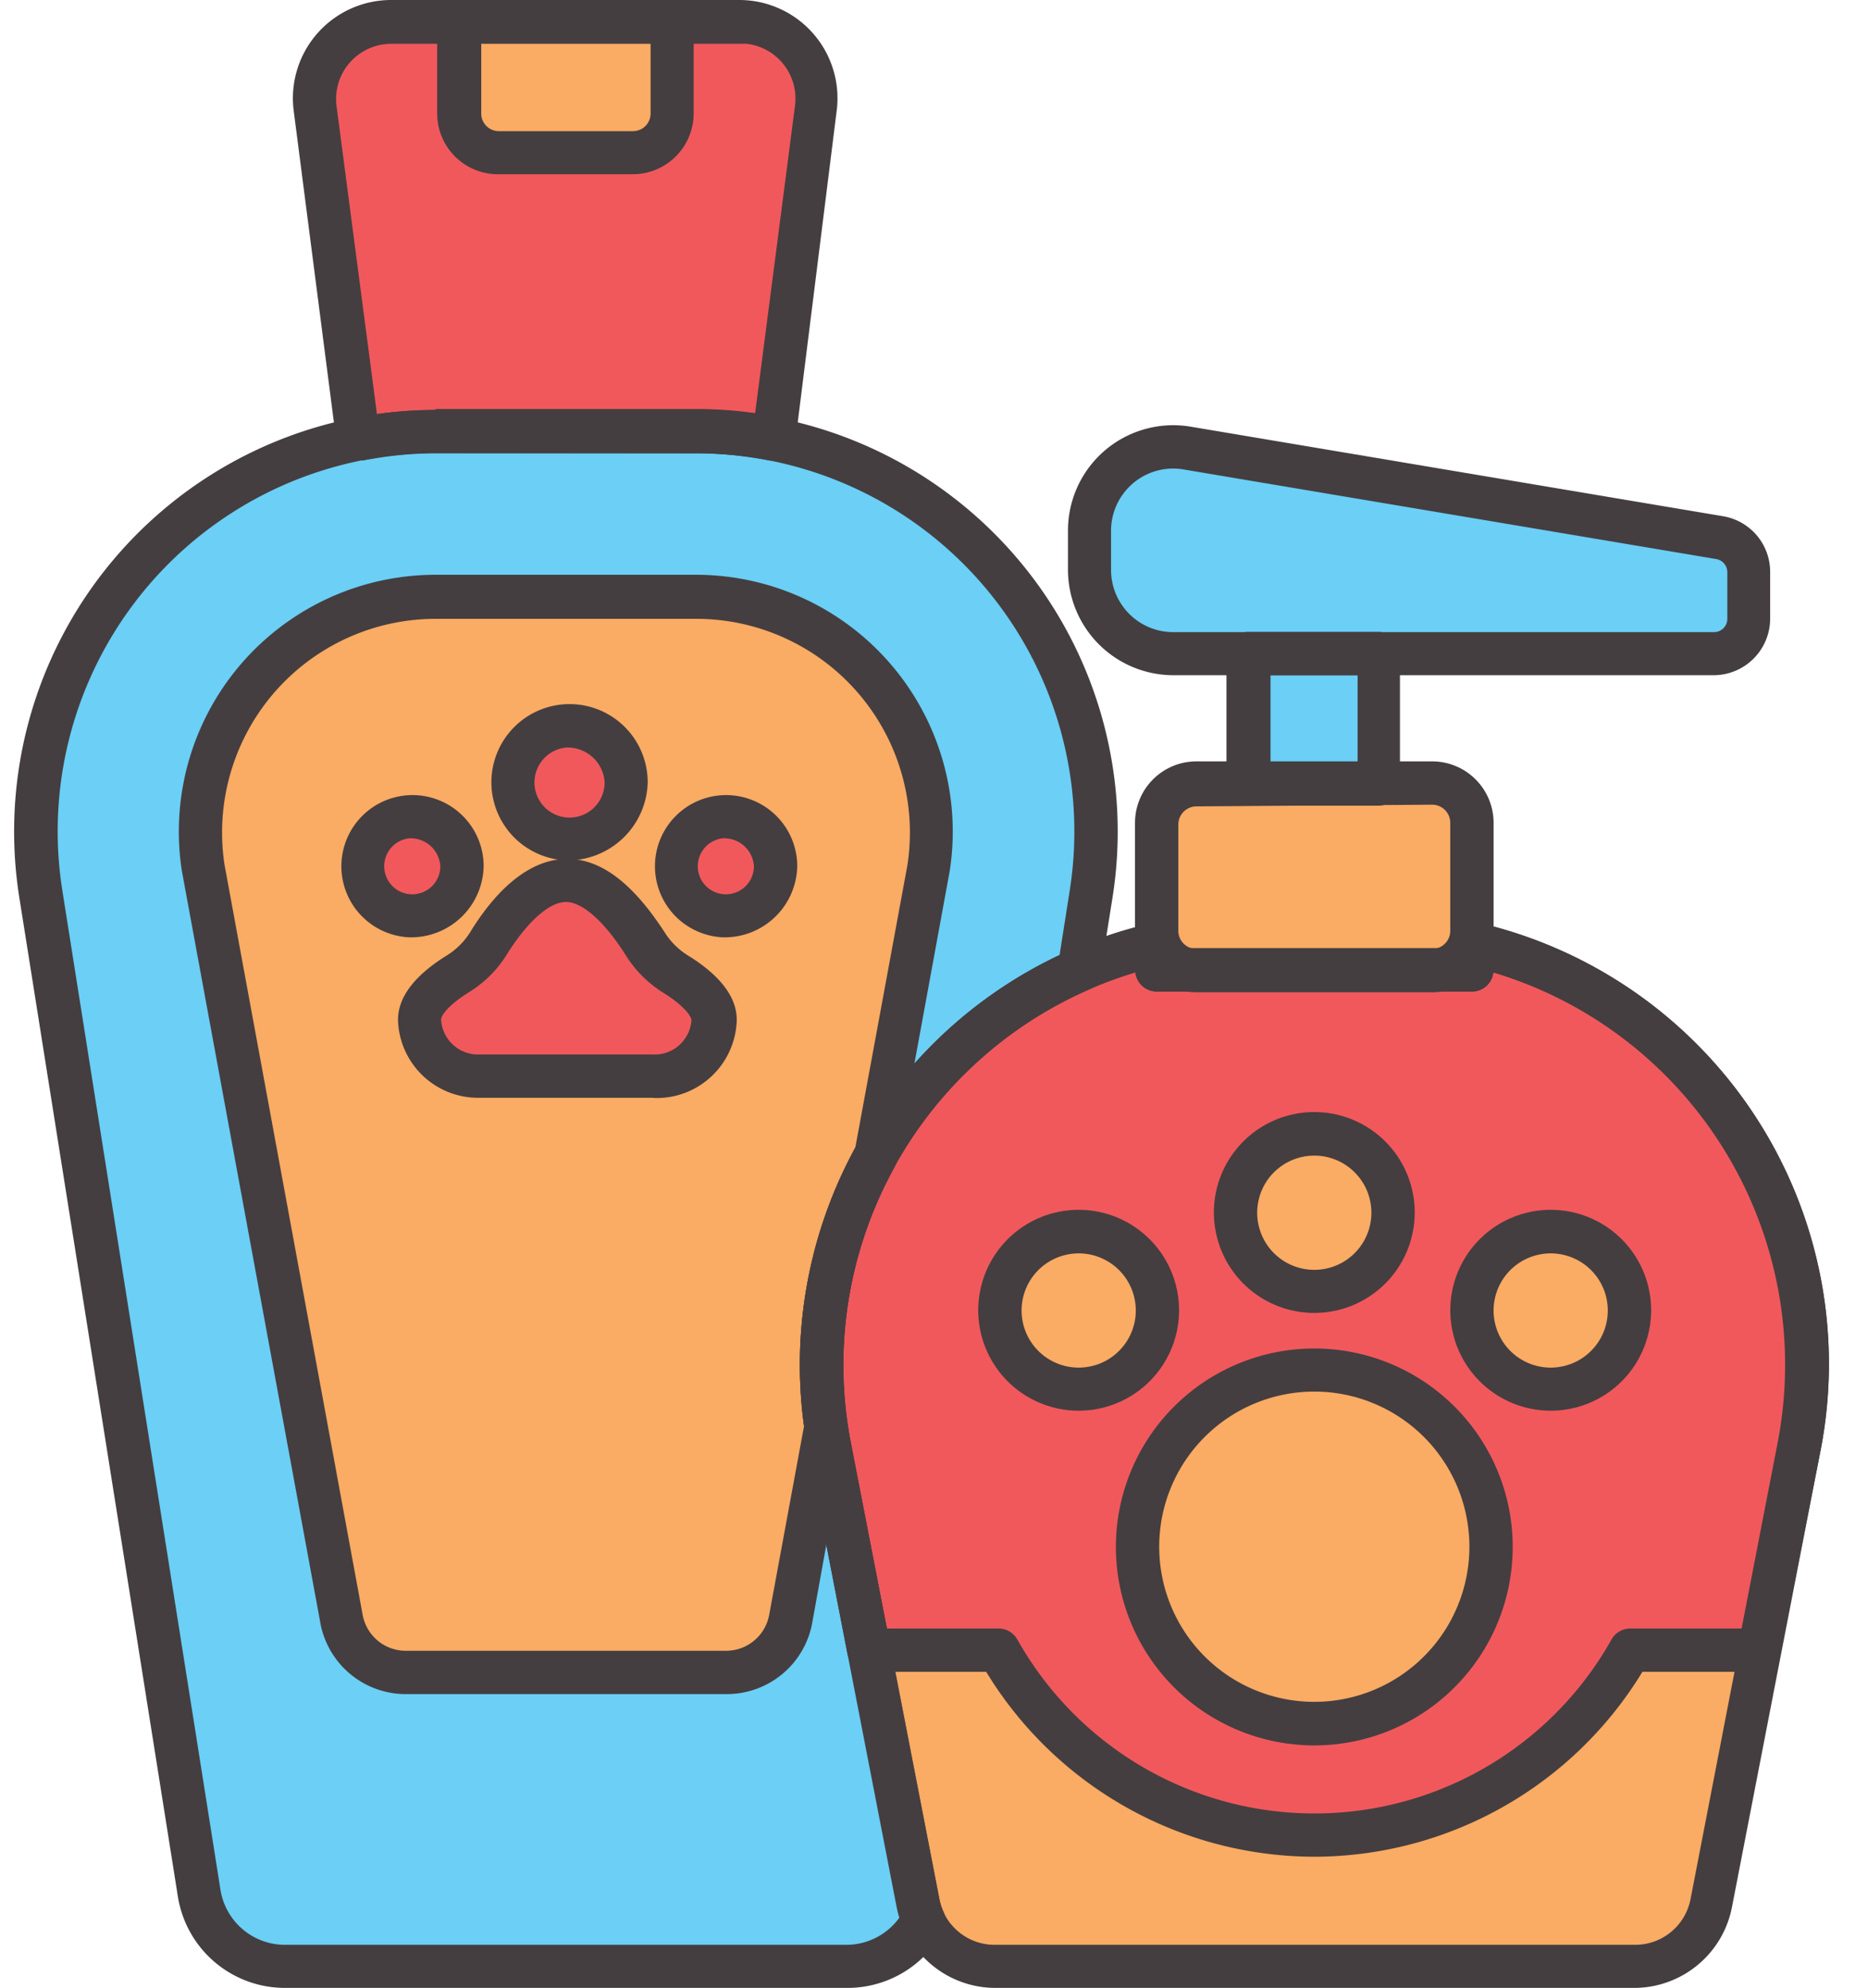<svg xmlns="http://www.w3.org/2000/svg" viewBox="-0.579 0 77.203 82.157"><title>Depositphotos_111065450_07</title><g data-name="Layer 2"><g data-name="Layer 1"><g data-name="Layer 2"><g data-name="πœ h 1"><path d="M14.21 18.15a16.53 16.53 0 0 1 3.21-.32h10.77a16.53 16.53 0 0 1 3.21.32l1.77-13.68A3.17 3.17 0 0 0 30 .89H15.59a3.17 3.17 0 0 0-3.14 3.58z" fill="#f1585c"/><path d="M18.42.89v3.8A1.62 1.62 0 0 0 20 6.31h5.54a1.62 1.62 0 0 0 1.66-1.58V.89z" fill="#faab64"/><path d="M71.7 25.56A1.44 1.44 0 0 1 70.26 27H47.91a3.46 3.46 0 0 1-3.46-3.46v-1.62a3.46 3.46 0 0 1 4-3.41l22 3.7a1.44 1.44 0 0 1 1.2 1.42z" fill="#6bcff6"/><path d="M48.87 32.39h9.74A1.65 1.65 0 0 1 60.25 34v4.39A1.65 1.65 0 0 1 58.6 40h-9.73a1.64 1.64 0 0 1-1.64-1.64V34a1.65 1.65 0 0 1 1.64-1.61z" fill="#faab64"/><path fill="#6bcff6" d="M51.04 27h5.39v5.39h-5.39z"/><path d="M73.77 59.78A17.82 17.82 0 0 0 60.25 39v1h-13v-1a17.82 17.82 0 0 0-13.54 20.78l3.66 18.86a3.22 3.22 0 0 0 3.16 2.61H67a3.22 3.22 0 0 0 3.16-2.61z" fill="#faab64"/><path d="M73.77 59.78A17.82 17.82 0 0 0 60.25 39v1h-13v-1a17.82 17.82 0 0 0-13.54 20.78l1.63 8.4h5.35a15 15 0 0 0 26.1 0h5.35z" fill="#f1585c"/><circle cx="53.74" cy="63.91" r="7.31" fill="#faab64"/><circle cx="53.74" cy="50.1" r="3.25" fill="#faab64"/><circle cx="43.97" cy="54.15" r="3.25" transform="rotate(-45 43.969 54.148)" fill="#faab64"/><circle cx="63.51" cy="54.14" r="3.25" transform="rotate(-45 63.504 54.136)" fill="#faab64"/><path d="M37.36 78.64l-3.65-18.86A17.81 17.81 0 0 1 44 40.09l.5-3.09a16.52 16.52 0 0 0-16.31-19.17H17.42A16.52 16.52 0 0 0 1.1 37l6.55 41.21a3.6 3.6 0 0 0 3.56 3H34.4a3.6 3.6 0 0 0 3.18-1.91 3.19 3.19 0 0 1-.22-.66z" fill="#6bcff6"/><path d="M35.6 47.79l2.2-11.91a9.72 9.72 0 0 0-9.6-11.24H17.42a9.72 9.72 0 0 0-9.6 11.24l5.71 31a2.7 2.7 0 0 0 2.65 2.21h13.25a2.7 2.7 0 0 0 2.65-2.21l1.47-8a17.81 17.81 0 0 1 2.05-11.09z" fill="#faab64"/><ellipse cx="22.81" cy="32.32" rx="2.49" ry="2.33" fill="#f1585c"/><path d="M18.33 40.25A3.91 3.91 0 0 0 19.6 39c.63-1 1.83-2.6 3.21-2.6S25.39 38 26 39a3.93 3.93 0 0 0 1.27 1.27c.69.43 1.57 1.13 1.57 1.89a2.41 2.41 0 0 1-2.49 2.33h-7.1a2.41 2.41 0 0 1-2.49-2.33c0-.79.88-1.48 1.57-1.91z" fill="#f1585c"/><ellipse cx="29.29" cy="35.79" rx="2.18" ry="2.04" fill="#f1585c"/><ellipse cx="16.33" cy="35.79" rx="2.18" ry="2.04" fill="#f1585c"/><path d="M14.21 19a.89.89 0 0 1-.89-.78L11.56 4.58a4.06 4.06 0 0 1 4-4.58H30a4.06 4.06 0 0 1 4 4.58l-1.71 13.68a.89.89 0 0 1-1 .77h-.06a15.65 15.65 0 0 0-3-.3H17.42a15.65 15.65 0 0 0-3 .3zm3.21-2.1h10.77a17.45 17.45 0 0 1 2.44.17l1.65-12.72a2.28 2.28 0 0 0-2-2.54H15.59a2.28 2.28 0 0 0-2.26 2.57L15 17.11a17.44 17.44 0 0 1 2.42-.17z" fill="#443e40"/><path d="M25.58 7.2H20a2.51 2.51 0 0 1-2.51-2.51V.89a.89.89 0 0 1 .89-.89h8.82a.89.89 0 0 1 .89.89v3.8a2.52 2.52 0 0 1-2.51 2.51zm-6.27-5.41v2.9a.73.73 0 0 0 .73.73h5.54a.73.73 0 0 0 .73-.73v-2.9z" fill="#443e40"/><path d="M70.26 27.9H47.91a4.36 4.36 0 0 1-4.35-4.35v-1.63a4.35 4.35 0 0 1 4.35-4.35 4.42 4.42 0 0 1 .72.06l22 3.7a2.33 2.33 0 0 1 1.95 2.3v1.92a2.34 2.34 0 0 1-2.32 2.35zm-22.35-8.54a2.57 2.57 0 0 0-2.57 2.57v1.62a2.57 2.57 0 0 0 2.57 2.57h22.35a.55.55 0 0 0 .55-.55v-1.93a.55.55 0 0 0-.46-.54l-22-3.7a2.6 2.6 0 0 0-.44-.04z" fill="#443e40"/><path d="M53.74 72.12a8.2 8.2 0 1 1 8.2-8.2 8.2 8.2 0 0 1-8.2 8.2zm0-14.62a6.41 6.41 0 1 0 6.41 6.41 6.41 6.41 0 0 0-6.41-6.41z" fill="#443e40"/><path d="M53.74 54.25a4.15 4.15 0 1 1 4.15-4.15 4.15 4.15 0 0 1-4.15 4.15zm0-6.5a2.36 2.36 0 1 0 2.36 2.36 2.36 2.36 0 0 0-2.36-2.36z" fill="#443e40"/><path d="M44 58.29a4.15 4.15 0 1 1 2.93-1.21A4.15 4.15 0 0 1 44 58.29zm0-6.5a2.36 2.36 0 1 0 1.67.69 2.36 2.36 0 0 0-1.67-.69z" fill="#443e40"/><path d="M63.51 58.29a4.15 4.15 0 1 1 2.93-1.21 4.15 4.15 0 0 1-2.93 1.21zm0-6.5a2.36 2.36 0 0 0 0 4.72 2.36 2.36 0 0 0 0-4.72z" fill="#443e40"/><path d="M58.61 41h-9.74a2.54 2.54 0 0 1-2.54-2.54V34a2.54 2.54 0 0 1 2.54-2.54h9.74A2.54 2.54 0 0 1 61.15 34v4.39A2.54 2.54 0 0 1 58.68 41zm-9.74-7.68a.75.75 0 0 0-.75.75v4.39a.75.75 0 0 0 .75.75h9.74a.75.75 0 0 0 .75-.75V34a.75.75 0 0 0-.75-.75z" fill="#443e40"/><path d="M56.43 33.29H51a.89.89 0 0 1-.89-.89V27a.89.89 0 0 1 .89-.89h5.39a.89.89 0 0 1 .89.89v5.39a.89.89 0 0 1-.85.9zm-4.5-1.79h3.6v-3.6h-3.6z" fill="#443e40"/><path d="M67 82.14H40.52a4.12 4.12 0 0 1-4-3.33L32.83 60A18.72 18.72 0 0 1 47 38.15a.89.89 0 0 1 1.09.87v.16h11.27V39a.89.89 0 0 1 .89-.89h.2A18.71 18.71 0 0 1 74.65 60L71 78.81a4.12 4.12 0 0 1-4 3.33zm-20.62-42a16.93 16.93 0 0 0-11.8 19.47l3.66 18.86a2.33 2.33 0 0 0 2.29 1.89H67a2.33 2.33 0 0 0 2.29-1.89l3.65-18.86a16.93 16.93 0 0 0-11.8-19.43.89.89 0 0 1-.89.79h-13a.89.89 0 0 1-.91-.79z" fill="#443e40"/><path d="M53.74 76.72a15.9 15.9 0 0 1-13.56-7.64h-4.85a.89.89 0 0 1-.88-.72L32.83 60A18.72 18.72 0 0 1 47 38.15a.89.89 0 0 1 1.09.87v.16h11.27V39a.89.89 0 0 1 .89-.89h.2A18.71 18.71 0 0 1 74.65 60L73 68.36a.89.89 0 0 1-.88.72H67.3a15.9 15.9 0 0 1-13.56 7.64zm-17.67-9.43h4.62a.89.89 0 0 1 .78.46 14.08 14.08 0 0 0 24.55 0 .89.89 0 0 1 .78-.46h4.6l1.49-7.68a16.93 16.93 0 0 0-11.75-19.43.89.89 0 0 1-.89.79h-13a.89.89 0 0 1-.89-.79 16.93 16.93 0 0 0-11.78 19.43z" fill="#443e40"/><path d="M22.81 35.55a3.23 3.23 0 1 1 3.38-3.22 3.31 3.31 0 0 1-3.38 3.22zm0-4.66a1.45 1.45 0 1 0 1.6 1.44 1.53 1.53 0 0 0-1.6-1.44z" fill="#443e40"/><path d="M26.36 45.36h-7.11a3.31 3.31 0 0 1-3.38-3.22c0-.93.67-1.82 2-2.65a3 3 0 0 0 1-1c.85-1.38 2.23-3 4-3s3.11 1.65 4 3a3 3 0 0 0 1 1c1.32.82 2 1.71 2 2.65a3.31 3.31 0 0 1-3.39 3.23zm-3.55-8.09c-.69 0-1.6.82-2.45 2.18A4.77 4.77 0 0 1 18.8 41c-.94.59-1.15 1-1.15 1.13a1.53 1.53 0 0 0 1.6 1.44h7.11A1.53 1.53 0 0 0 28 42.16c0-.12-.21-.54-1.15-1.13a4.84 4.84 0 0 1-1.56-1.55c-.88-1.39-1.79-2.21-2.48-2.21z" fill="#443e40"/><path d="M29.29 38.73a2.94 2.94 0 1 1 3.08-2.94 3 3 0 0 1-3.06 2.94zm0-4.09a1.16 1.16 0 1 0 1.29 1.15 1.23 1.23 0 0 0-1.29-1.15z" fill="#443e40"/><path d="M16.33 38.73a2.94 2.94 0 1 1 3.08-2.94 3 3 0 0 1-3.06 2.94zm0-4.09a1.16 1.16 0 1 0 1.29 1.15 1.23 1.23 0 0 0-1.29-1.15z" fill="#443e40"/><path d="M34.4 82.14H11.21a4.48 4.48 0 0 1-4.44-3.79L.22 37.09a17.42 17.42 0 0 1 17.2-20.15h10.77A17.42 17.42 0 0 1 45.4 37.09l-.5 3.14a.89.89 0 0 1-.52.68 16.92 16.92 0 0 0-9.79 18.71l3.66 18.86a2.35 2.35 0 0 0 .16.5.89.89 0 0 1 0 .78 4.49 4.49 0 0 1-4.01 2.38zm-17-63.42A15.63 15.63 0 0 0 2 36.81l6.53 41.26a2.7 2.7 0 0 0 2.68 2.29H34.4a2.7 2.7 0 0 0 2.19-1.12 4.11 4.11 0 0 1-.11-.43L32.83 60a18.7 18.7 0 0 1 10.38-20.52l.42-2.67a15.63 15.63 0 0 0-15.44-18.08z" fill="#443e40"/><path d="M29.43 70H16.19a3.59 3.59 0 0 1-3.54-3L6.94 36a10.61 10.61 0 0 1 10.48-12.25h10.77A10.61 10.61 0 0 1 38.67 36l-2.2 12a.88.88 0 0 1-.1.27 17 17 0 0 0-1.94 10.51.88.88 0 0 1 0 .29L33 67a3.59 3.59 0 0 1-3.57 3zM8.7 35.73l5.71 31a1.81 1.81 0 0 0 1.78 1.48h13.24a1.81 1.81 0 0 0 1.78-1.48l1.45-7.85a18.84 18.84 0 0 1 2.09-11.35l2.17-11.76a8.83 8.83 0 0 0-8.72-10.2H17.42A8.83 8.83 0 0 0 8.7 35.73z" fill="#443e40"/></g></g></g></g></svg>